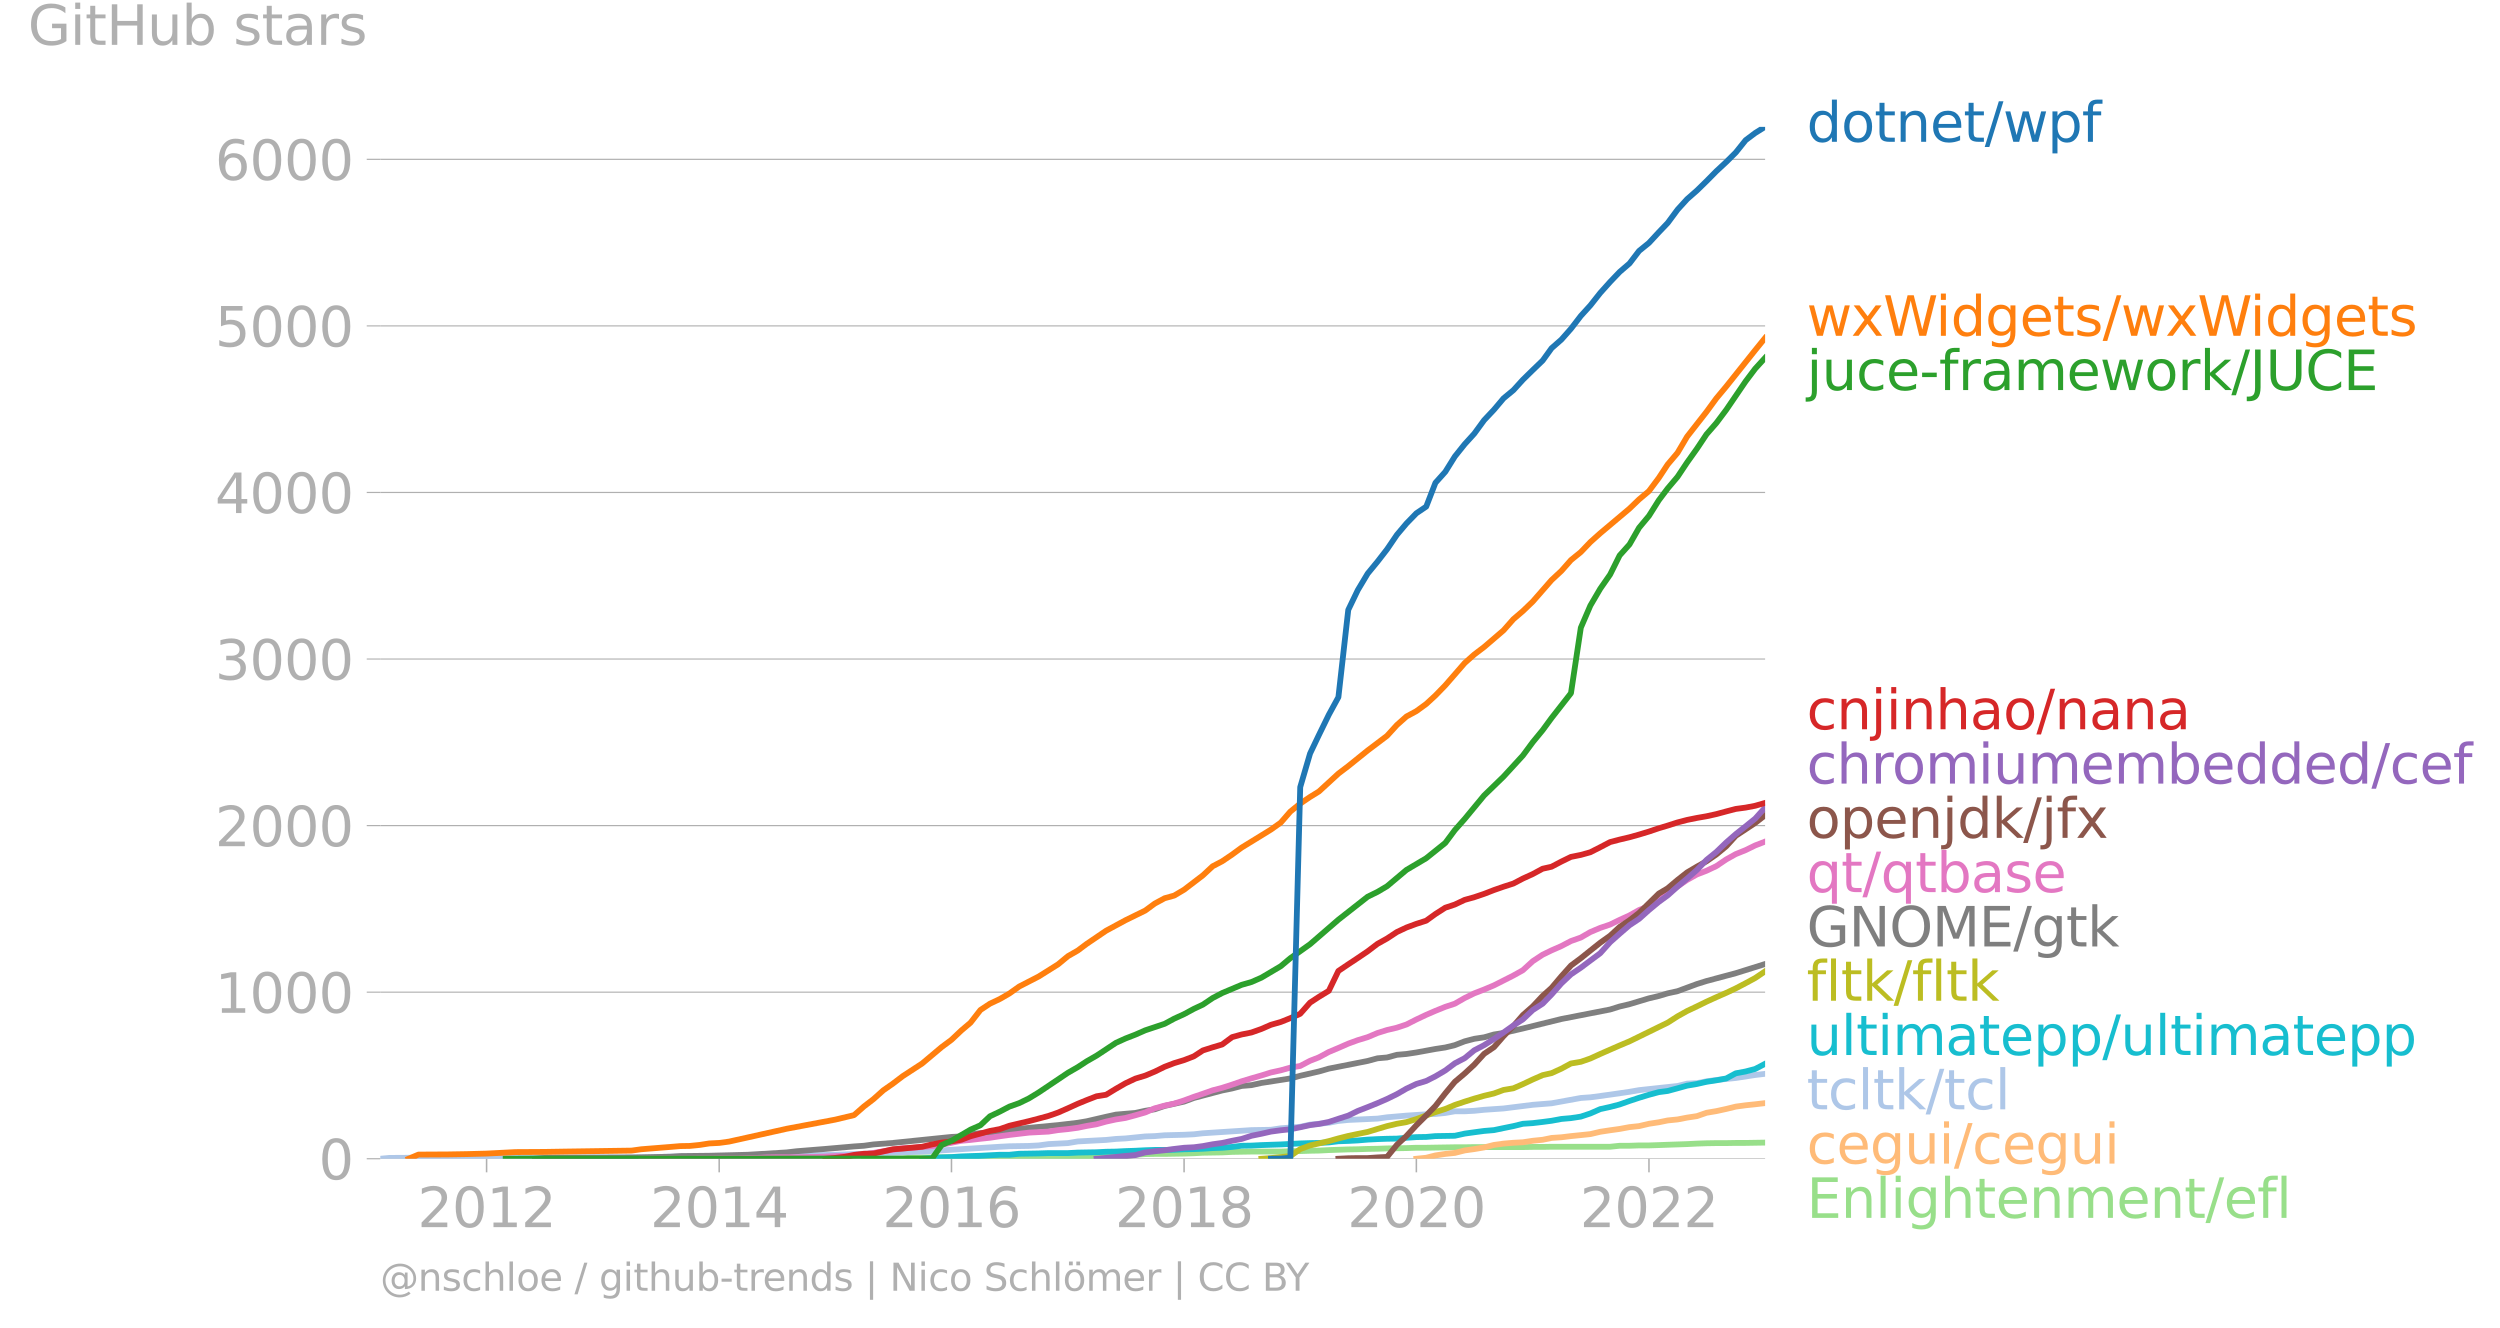 <svg xmlns="http://www.w3.org/2000/svg" xmlns:xlink="http://www.w3.org/1999/xlink" width="859.61" height="456.465" viewBox="0 0 644.707 342.349"><defs><style>*{stroke-linejoin:round;stroke-linecap:butt}</style></defs><g id="figure_1"><path id="patch_1" d="M0 342.349h644.707V0H0v342.349z" style="fill:none"/><g id="axes_1"><path id="patch_2" d="M98.073 298.821h357.12V32.71H98.073v266.112z" style="fill:none"/><g id="matplotlib.axis_1"><g id="xtick_1"><g id="line2d_1"><defs><path id="ma4593aaae8" d="M0 0v3.5" style="stroke:#b0b0b0;stroke-width:.4"/></defs><use xlink:href="#ma4593aaae8" x="125.481" y="298.821" style="fill:#b0b0b0;stroke:#b0b0b0;stroke-width:.4"/></g><g id="text_1" style="fill:#b0b0b0" transform="matrix(.14 0 0 -.14 107.666 316.46)"><defs><path id="DejaVuSans-32" d="M1228 531h2203V0H469v531q359 372 979 998 621 627 780 809 303 340 423 576 121 236 121 464 0 372-261 606-261 235-680 235-297 0-627-103-329-103-704-313v638q381 153 712 231 332 78 607 78 725 0 1156-363 431-362 431-968 0-288-108-546-107-257-392-607-78-91-497-524-418-433-1181-1211z" transform="scale(.016)"/><path id="DejaVuSans-30" d="M2034 4250q-487 0-733-480-245-479-245-1442 0-959 245-1439 246-480 733-480 491 0 736 480 246 480 246 1439 0 963-246 1442-245 480-736 480zm0 500q785 0 1199-621 414-620 414-1801 0-1178-414-1799Q2819-91 2034-91q-784 0-1198 620-414 621-414 1799 0 1181 414 1801 414 621 1198 621z" transform="scale(.016)"/><path id="DejaVuSans-31" d="M794 531h1031v3560L703 3866v575l1116 225h631V531h1031V0H794v531z" transform="scale(.016)"/></defs><use xlink:href="#DejaVuSans-32"/><use xlink:href="#DejaVuSans-30" x="63.623"/><use xlink:href="#DejaVuSans-31" x="127.246"/><use xlink:href="#DejaVuSans-32" x="190.869"/></g></g><g id="xtick_2"><use xlink:href="#ma4593aaae8" id="line2d_2" x="185.466" y="298.821" style="fill:#b0b0b0;stroke:#b0b0b0;stroke-width:.4"/><g id="text_2" style="fill:#b0b0b0" transform="matrix(.14 0 0 -.14 167.65 316.46)"><defs><path id="DejaVuSans-34" d="M2419 4116 825 1625h1594v2491zm-166 550h794V1625h666v-525h-666V0h-628v1100H313v609l1940 2957z" transform="scale(.016)"/></defs><use xlink:href="#DejaVuSans-32"/><use xlink:href="#DejaVuSans-30" x="63.623"/><use xlink:href="#DejaVuSans-31" x="127.246"/><use xlink:href="#DejaVuSans-34" x="190.869"/></g></g><g id="xtick_3"><use xlink:href="#ma4593aaae8" id="line2d_3" x="245.369" y="298.821" style="fill:#b0b0b0;stroke:#b0b0b0;stroke-width:.4"/><g id="text_3" style="fill:#b0b0b0" transform="matrix(.14 0 0 -.14 227.554 316.46)"><defs><path id="DejaVuSans-36" d="M2113 2584q-425 0-674-291-248-290-248-796 0-503 248-796 249-292 674-292t673 292q248 293 248 796 0 506-248 796-248 291-673 291zm1253 1979v-575q-238 112-480 171-242 60-480 60-625 0-955-422-329-422-376-1275 184 272 462 417 279 145 613 145 703 0 1111-427 408-426 408-1160 0-719-425-1154Q2819-91 2113-91q-810 0-1238 620-428 621-428 1799 0 1106 525 1764t1409 658q238 0 480-47t505-140z" transform="scale(.016)"/></defs><use xlink:href="#DejaVuSans-32"/><use xlink:href="#DejaVuSans-30" x="63.623"/><use xlink:href="#DejaVuSans-31" x="127.246"/><use xlink:href="#DejaVuSans-36" x="190.869"/></g></g><g id="xtick_4"><use xlink:href="#ma4593aaae8" id="line2d_4" x="305.354" y="298.821" style="fill:#b0b0b0;stroke:#b0b0b0;stroke-width:.4"/><g id="text_4" style="fill:#b0b0b0" transform="matrix(.14 0 0 -.14 287.539 316.46)"><defs><path id="DejaVuSans-38" d="M2034 2216q-450 0-708-241-257-241-257-662 0-422 257-663 258-241 708-241t709 242q260 243 260 662 0 421-258 662-257 241-711 241zm-631 268q-406 100-633 378-226 279-226 679 0 559 398 884 399 325 1092 325 697 0 1094-325t397-884q0-400-227-679-226-278-629-378 456-106 710-416 255-309 255-755 0-679-414-1042Q2806-91 2034-91q-771 0-1186 362-414 363-414 1042 0 446 256 755 257 310 713 416zm-231 997q0-362 226-565 227-203 636-203 407 0 636 203 230 203 230 565 0 363-230 566-229 203-636 203-409 0-636-203-226-203-226-566z" transform="scale(.016)"/></defs><use xlink:href="#DejaVuSans-32"/><use xlink:href="#DejaVuSans-30" x="63.623"/><use xlink:href="#DejaVuSans-31" x="127.246"/><use xlink:href="#DejaVuSans-38" x="190.869"/></g></g><g id="xtick_5"><use xlink:href="#ma4593aaae8" id="line2d_5" x="365.257" y="298.821" style="fill:#b0b0b0;stroke:#b0b0b0;stroke-width:.4"/><g id="text_5" style="fill:#b0b0b0" transform="matrix(.14 0 0 -.14 347.442 316.46)"><use xlink:href="#DejaVuSans-32"/><use xlink:href="#DejaVuSans-30" x="63.623"/><use xlink:href="#DejaVuSans-32" x="127.246"/><use xlink:href="#DejaVuSans-30" x="190.869"/></g></g><g id="xtick_6"><use xlink:href="#ma4593aaae8" id="line2d_6" x="425.242" y="298.821" style="fill:#b0b0b0;stroke:#b0b0b0;stroke-width:.4"/><g id="text_6" style="fill:#b0b0b0" transform="matrix(.14 0 0 -.14 407.427 316.46)"><use xlink:href="#DejaVuSans-32"/><use xlink:href="#DejaVuSans-30" x="63.623"/><use xlink:href="#DejaVuSans-32" x="127.246"/><use xlink:href="#DejaVuSans-32" x="190.869"/></g></g></g><g id="matplotlib.axis_2"><g id="ytick_1"><path id="line2d_7" d="M98.073 298.821h357.12" clip-path="url(#p2ff17a04ba)" style="fill:none;stroke:#b0b0b0;stroke-width:.3;stroke-linecap:square"/><g id="line2d_8"><defs><path id="ma8ed9ae27b" d="M0 0h-3.5" style="stroke:#b0b0b0;stroke-width:.3"/></defs><use xlink:href="#ma8ed9ae27b" x="98.073" y="298.821" style="fill:#b0b0b0;stroke:#b0b0b0;stroke-width:.3"/></g><use xlink:href="#DejaVuSans-30" id="text_7" style="fill:#b0b0b0" transform="matrix(.14 0 0 -.14 82.166 304.14)"/></g><g id="ytick_2"><path id="line2d_9" d="M98.073 255.866h357.12" clip-path="url(#p2ff17a04ba)" style="fill:none;stroke:#b0b0b0;stroke-width:.3;stroke-linecap:square"/><use xlink:href="#ma8ed9ae27b" id="line2d_10" x="98.073" y="255.866" style="fill:#b0b0b0;stroke:#b0b0b0;stroke-width:.3"/><g id="text_8" style="fill:#b0b0b0" transform="matrix(.14 0 0 -.14 55.443 261.184)"><use xlink:href="#DejaVuSans-31"/><use xlink:href="#DejaVuSans-30" x="63.623"/><use xlink:href="#DejaVuSans-30" x="127.246"/><use xlink:href="#DejaVuSans-30" x="190.869"/></g></g><g id="ytick_3"><path id="line2d_11" d="M98.073 212.91h357.12" clip-path="url(#p2ff17a04ba)" style="fill:none;stroke:#b0b0b0;stroke-width:.3;stroke-linecap:square"/><use xlink:href="#ma8ed9ae27b" id="line2d_12" x="98.073" y="212.91" style="fill:#b0b0b0;stroke:#b0b0b0;stroke-width:.3"/><g id="text_9" style="fill:#b0b0b0" transform="matrix(.14 0 0 -.14 55.443 218.229)"><use xlink:href="#DejaVuSans-32"/><use xlink:href="#DejaVuSans-30" x="63.623"/><use xlink:href="#DejaVuSans-30" x="127.246"/><use xlink:href="#DejaVuSans-30" x="190.869"/></g></g><g id="ytick_4"><path id="line2d_13" d="M98.073 169.954h357.12" clip-path="url(#p2ff17a04ba)" style="fill:none;stroke:#b0b0b0;stroke-width:.3;stroke-linecap:square"/><use xlink:href="#ma8ed9ae27b" id="line2d_14" x="98.073" y="169.954" style="fill:#b0b0b0;stroke:#b0b0b0;stroke-width:.3"/><g id="text_10" style="fill:#b0b0b0" transform="matrix(.14 0 0 -.14 55.443 175.273)"><defs><path id="DejaVuSans-33" d="M2597 2516q453-97 707-404 255-306 255-756 0-690-475-1069Q2609-91 1734-91q-293 0-604 58T488 141v609q262-153 574-231 313-78 654-78 593 0 904 234t311 681q0 413-289 645-289 233-804 233h-544v519h569q465 0 712 186t247 536q0 359-255 551-254 193-729 193-260 0-557-57-297-56-653-174v562q360 100 674 150t592 50q719 0 1137-327 419-326 419-882 0-388-222-655t-631-370z" transform="scale(.016)"/></defs><use xlink:href="#DejaVuSans-33"/><use xlink:href="#DejaVuSans-30" x="63.623"/><use xlink:href="#DejaVuSans-30" x="127.246"/><use xlink:href="#DejaVuSans-30" x="190.869"/></g></g><g id="ytick_5"><path id="line2d_15" d="M98.073 126.998h357.12" clip-path="url(#p2ff17a04ba)" style="fill:none;stroke:#b0b0b0;stroke-width:.3;stroke-linecap:square"/><use xlink:href="#ma8ed9ae27b" id="line2d_16" x="98.073" y="126.998" style="fill:#b0b0b0;stroke:#b0b0b0;stroke-width:.3"/><g id="text_11" style="fill:#b0b0b0" transform="matrix(.14 0 0 -.14 55.443 132.317)"><use xlink:href="#DejaVuSans-34"/><use xlink:href="#DejaVuSans-30" x="63.623"/><use xlink:href="#DejaVuSans-30" x="127.246"/><use xlink:href="#DejaVuSans-30" x="190.869"/></g></g><g id="ytick_6"><path id="line2d_17" d="M98.073 84.042h357.12" clip-path="url(#p2ff17a04ba)" style="fill:none;stroke:#b0b0b0;stroke-width:.3;stroke-linecap:square"/><use xlink:href="#ma8ed9ae27b" id="line2d_18" x="98.073" y="84.042" style="fill:#b0b0b0;stroke:#b0b0b0;stroke-width:.3"/><g id="text_12" style="fill:#b0b0b0" transform="matrix(.14 0 0 -.14 55.443 89.36)"><defs><path id="DejaVuSans-35" d="M691 4666h2478v-532H1269V2991q137 47 274 70 138 23 276 23 781 0 1237-428 457-428 457-1159 0-753-469-1171Q2575-91 1722-91q-294 0-599 50Q819 9 494 109v635q281-153 581-228t634-75q541 0 856 284 316 284 316 772 0 487-316 771-315 285-856 285-253 0-505-56-251-56-513-175v2344z" transform="scale(.016)"/></defs><use xlink:href="#DejaVuSans-35"/><use xlink:href="#DejaVuSans-30" x="63.623"/><use xlink:href="#DejaVuSans-30" x="127.246"/><use xlink:href="#DejaVuSans-30" x="190.869"/></g></g><g id="ytick_7"><path id="line2d_19" d="M98.073 41.086h357.12" clip-path="url(#p2ff17a04ba)" style="fill:none;stroke:#b0b0b0;stroke-width:.3;stroke-linecap:square"/><use xlink:href="#ma8ed9ae27b" id="line2d_20" x="98.073" y="41.086" style="fill:#b0b0b0;stroke:#b0b0b0;stroke-width:.3"/><g id="text_13" style="fill:#b0b0b0" transform="matrix(.14 0 0 -.14 55.443 46.405)"><use xlink:href="#DejaVuSans-36"/><use xlink:href="#DejaVuSans-30" x="63.623"/><use xlink:href="#DejaVuSans-30" x="127.246"/><use xlink:href="#DejaVuSans-30" x="190.869"/></g></g><g id="text_14" style="fill:#b0b0b0" transform="matrix(.14 0 0 -.14 7.2 11.563)"><defs><path id="DejaVuSans-47" d="M3809 666v1253H2778v519h1656V434q-365-259-806-392-440-133-940-133-1094 0-1712 639-617 640-617 1780 0 1144 617 1783 618 639 1712 639 456 0 867-113 411-112 758-331v-672q-350 297-744 447t-828 150q-857 0-1287-478-429-478-429-1425 0-944 429-1422 430-478 1287-478 334 0 596 58 263 58 472 180z" transform="scale(.016)"/><path id="DejaVuSans-69" d="M603 3500h575V0H603v3500zm0 1363h575v-729H603v729z" transform="scale(.016)"/><path id="DejaVuSans-74" d="M1172 4494v-994h1184v-447H1172V1153q0-428 117-550t477-122h590V0h-590q-666 0-919 248-253 249-253 905v1900H172v447h422v994h578z" transform="scale(.016)"/><path id="DejaVuSans-48" d="M628 4666h631V2753h2294v1913h631V0h-631v2222H1259V0H628v4666z" transform="scale(.016)"/><path id="DejaVuSans-75" d="M544 1381v2119h575V1403q0-497 193-746 194-248 582-248 465 0 735 297 271 297 271 810v1984h575V0h-575v538q-209-319-486-474-276-155-642-155-603 0-916 375-312 375-312 1097zm1447 2203z" transform="scale(.016)"/><path id="DejaVuSans-62" d="M3116 1747q0 634-261 995t-717 361q-457 0-718-361t-261-995q0-634 261-995t718-361q456 0 717 361t261 995zM1159 2969q182 312 458 463 277 152 661 152 638 0 1036-506 399-506 399-1331T3314 415Q2916-91 2278-91q-384 0-661 152-276 152-458 464V0H581v4863h578V2969z" transform="scale(.016)"/><path id="DejaVuSans-73" d="M2834 3397v-544q-243 125-506 187-262 63-544 63-428 0-642-131t-214-394q0-200 153-314t616-217l197-44q612-131 870-370t258-667q0-488-386-773Q2250-91 1575-91q-281 0-586 55T347 128v594q319-166 628-249 309-82 613-82 406 0 624 139 219 139 219 392 0 234-158 359-157 125-692 241l-200 47q-534 112-772 345-237 233-237 639 0 494 350 762 350 269 994 269 318 0 599-47 282-46 519-140z" transform="scale(.016)"/><path id="DejaVuSans-61" d="M2194 1759q-697 0-966-159t-269-544q0-306 202-486 202-179 548-179 479 0 768 339t289 901v128h-572zm1147 238V0h-575v531q-197-318-491-470T1556-91q-537 0-855 302-317 302-317 808 0 590 395 890 396 300 1180 300h807v57q0 397-261 614t-733 217q-300 0-585-72-284-72-546-216v532q315 122 612 182 297 61 578 61 760 0 1135-394 375-393 375-1193z" transform="scale(.016)"/><path id="DejaVuSans-72" d="M2631 2963q-97 56-211 82-114 27-251 27-488 0-749-317t-261-911V0H581v3500h578v-544q182 319 472 473 291 155 707 155 59 0 131-8 72-7 159-23l3-590z" transform="scale(.016)"/></defs><use xlink:href="#DejaVuSans-47"/><use xlink:href="#DejaVuSans-69" x="77.49"/><use xlink:href="#DejaVuSans-74" x="105.273"/><use xlink:href="#DejaVuSans-48" x="144.482"/><use xlink:href="#DejaVuSans-75" x="219.678"/><use xlink:href="#DejaVuSans-62" x="283.057"/><use xlink:href="#DejaVuSans-20" x="346.533"/><use xlink:href="#DejaVuSans-73" x="378.32"/><use xlink:href="#DejaVuSans-74" x="430.42"/><use xlink:href="#DejaVuSans-61" x="469.629"/><use xlink:href="#DejaVuSans-72" x="530.908"/><use xlink:href="#DejaVuSans-73" x="572.021"/></g></g><path id="line2d_21" d="m222.803 298.821 2.461-.085H232.814l2.544-.258h5.005l2.462-.043h7.468l2.543-.043H262.847l2.544-.043h2.462l2.544-.086 2.461-.043h7.386l2.544-.043h2.461l2.544-.043h2.462l2.544-.343 2.544-.172 2.461-.043h2.544l2.462-.043 2.544-.043 2.544-.086 2.297-.129 2.544-.043 2.462-.043 2.544-.129 2.461-.043 2.544-.043H330.3l2.461-.086 2.544-.042 2.544-.086 2.298-.043 2.543-.13 2.462-.085 2.544-.086 2.462-.043 2.544-.086 2.543-.043 2.462-.086 2.544-.043 2.462-.043 2.544-.086h2.543l2.38-.043 2.544-.043 2.462-.042h2.544l2.461-.043H392.746l2.544-.043h2.544l2.298-.043H415.23l2.462-.258h2.544l2.462-.086h2.544l2.543-.086 2.298-.086 2.544-.086 2.462-.086 2.544-.129 2.461-.085 2.544-.043h2.544l2.462-.043h2.544l2.461-.043 2.544-.043" clip-path="url(#p2ff17a04ba)" style="fill:none;stroke:#98df8a;stroke-width:1.5;stroke-linecap:square"/><path id="line2d_22" d="m365.257 298.821 2.543-.257 2.38-.602 2.544-.386 2.462-.258 2.544-.644 2.461-.344 2.544-.43 2.544-.644 2.462-.344 2.544-.214 2.461-.13 2.544-.386 2.544-.257 2.298-.473 2.543-.172 2.462-.3 2.544-.258 2.462-.258 2.544-.601 2.543-.387 2.462-.344 2.544-.472 2.462-.258 2.544-.601 2.543-.387 2.298-.472 2.544-.258 2.462-.473 2.544-.386 2.461-.86 2.544-.429 2.544-.558 2.462-.602 2.544-.343 2.461-.258 2.544-.3" clip-path="url(#p2ff17a04ba)" style="fill:none;stroke:#ffbb78;stroke-width:1.5;stroke-linecap:square"/><path id="line2d_23" d="m98.073 298.821 2.298-.214 12.555-.086 7.55-.043 47.43-.043 5.005-.172 15.099-.172 17.396-.086 10.011-.214 4.842-.172 17.56-.645 20.023-1.245 2.461-.13 5.088-.085 2.462-.129 2.544-.344 5.005-.257 2.544-.43 4.842-.258 2.461-.129 2.544-.257 2.462-.13 5.088-.515 2.461-.086 2.544-.214 5.006-.13 2.544-.128 2.297-.258 12.555-.816 5.006-.086 2.544-.386 5.005-.387 2.544-.558 4.841-.473 2.462-.473 2.544-.257 7.55-.344 2.461-.344 5.006-.43 5.087-.343 2.38-.086 2.544-.257 2.462-.43h2.544l2.461-.129 2.544-.258 5.006-.343 7.55-.945 4.84-.387 7.55-1.374 2.462-.172 5.087-.688 5.006-.73 2.462-.43 9.929-1.073 2.462-.602 2.544-.129 2.461-.472 2.544-.344 5.006-.515 5.005-.773 2.544-.301h0" clip-path="url(#p2ff17a04ba)" style="fill:none;stroke:#aec7e8;stroke-width:1.5;stroke-linecap:square"/><g id="text_15" style="fill:#1f77b4" transform="matrix(.14 0 0 -.14 465.907 36.573)"><defs><path id="DejaVuSans-64" d="M2906 2969v1894h575V0h-575v525q-181-312-458-464-276-152-664-152-634 0-1033 506-398 507-398 1332t398 1331q399 506 1033 506 388 0 664-152 277-151 458-463zM947 1747q0-634 261-995t717-361q456 0 718 361 263 361 263 995t-263 995q-262 361-718 361t-717-361q-261-361-261-995z" transform="scale(.016)"/><path id="DejaVuSans-6f" d="M1959 3097q-462 0-731-361t-269-989q0-628 267-989 268-361 733-361 460 0 728 362 269 363 269 988 0 622-269 986-268 364-728 364zm0 487q750 0 1178-488 429-487 429-1349 0-859-429-1349Q2709-91 1959-91q-753 0-1180 489-426 490-426 1349 0 862 426 1349 427 488 1180 488z" transform="scale(.016)"/><path id="DejaVuSans-6e" d="M3513 2113V0h-575v2094q0 497-194 743-194 247-581 247-466 0-735-297-269-296-269-809V0H581v3500h578v-544q207 316 486 472 280 156 646 156 603 0 912-373 310-373 310-1098z" transform="scale(.016)"/><path id="DejaVuSans-65" d="M3597 1894v-281H953q38-594 358-905t892-311q331 0 642 81t618 244V178Q3153 47 2828-22t-659-69q-838 0-1327 487-489 488-489 1320 0 859 464 1363 464 505 1252 505 706 0 1117-455 411-454 411-1235zm-575 169q-6 471-264 752-258 282-683 282-481 0-770-272t-333-766l2050 4z" transform="scale(.016)"/><path id="DejaVuSans-2f" d="M1625 4666h531L531-594H0l1625 5260z" transform="scale(.016)"/><path id="DejaVuSans-77" d="M269 3500h575l719-2731 715 2731h678l719-2731 716 2731h575L4050 0h-678l-753 2869L1863 0h-679L269 3500z" transform="scale(.016)"/><path id="DejaVuSans-70" d="M1159 525v-1856H581v4831h578v-531q182 312 458 463 277 152 661 152 638 0 1036-506 399-506 399-1331T3314 415Q2916-91 2278-91q-384 0-661 152-276 152-458 464zm1957 1222q0 634-261 995t-717 361q-457 0-718-361t-261-995q0-634 261-995t718-361q456 0 717 361t261 995z" transform="scale(.016)"/><path id="DejaVuSans-66" d="M2375 4863v-479h-550q-309 0-430-125-120-125-120-450v-309h947v-447h-947V0H697v3053H147v447h550v244q0 584 272 851 272 268 862 268h544z" transform="scale(.016)"/></defs><use xlink:href="#DejaVuSans-64"/><use xlink:href="#DejaVuSans-6f" x="63.477"/><use xlink:href="#DejaVuSans-74" x="124.658"/><use xlink:href="#DejaVuSans-6e" x="163.867"/><use xlink:href="#DejaVuSans-65" x="227.246"/><use xlink:href="#DejaVuSans-74" x="288.77"/><use xlink:href="#DejaVuSans-2f" x="327.979"/><use xlink:href="#DejaVuSans-77" x="361.67"/><use xlink:href="#DejaVuSans-70" x="443.457"/><use xlink:href="#DejaVuSans-66" x="506.934"/></g><g id="text_16" style="fill:#ff7f0e" transform="matrix(.14 0 0 -.14 465.907 86.597)"><defs><path id="DejaVuSans-78" d="M3513 3500 2247 1797 3578 0h-678L1881 1375 863 0H184l1360 1831L300 3500h678l928-1247 928 1247h679z" transform="scale(.016)"/><path id="DejaVuSans-57" d="M213 4666h637l981-3944 978 3944h710l981-3944 978 3944h641L4947 0h-794l-984 4050L2175 0h-794L213 4666z" transform="scale(.016)"/><path id="DejaVuSans-67" d="M2906 1791q0 625-258 968-257 344-723 344-462 0-720-344-258-343-258-968 0-622 258-966t720-344q466 0 723 344 258 344 258 966zm575-1357q0-893-397-1329-396-436-1215-436-303 0-572 45t-522 139v559q253-137 500-202 247-66 503-66 566 0 847 295t281 892v285q-178-310-456-463T1784 0Q1141 0 747 490 353 981 353 1791q0 812 394 1302 394 491 1037 491 388 0 666-153t456-462v531h575V434z" transform="scale(.016)"/></defs><use xlink:href="#DejaVuSans-77"/><use xlink:href="#DejaVuSans-78" x="81.787"/><use xlink:href="#DejaVuSans-57" x="140.967"/><use xlink:href="#DejaVuSans-69" x="237.594"/><use xlink:href="#DejaVuSans-64" x="265.377"/><use xlink:href="#DejaVuSans-67" x="328.854"/><use xlink:href="#DejaVuSans-65" x="392.33"/><use xlink:href="#DejaVuSans-74" x="453.854"/><use xlink:href="#DejaVuSans-73" x="493.063"/><use xlink:href="#DejaVuSans-2f" x="545.162"/><use xlink:href="#DejaVuSans-77" x="578.854"/><use xlink:href="#DejaVuSans-78" x="660.641"/><use xlink:href="#DejaVuSans-57" x="719.82"/><use xlink:href="#DejaVuSans-69" x="816.447"/><use xlink:href="#DejaVuSans-64" x="844.23"/><use xlink:href="#DejaVuSans-67" x="907.707"/><use xlink:href="#DejaVuSans-65" x="971.184"/><use xlink:href="#DejaVuSans-74" x="1032.707"/><use xlink:href="#DejaVuSans-73" x="1071.916"/></g><g id="text_17" style="fill:#2ca02c" transform="matrix(.14 0 0 -.14 465.907 100.597)"><defs><path id="DejaVuSans-6a" d="M603 3500h575V-63q0-668-255-968-254-300-820-300h-219v487H38q328 0 446 152Q603-541 603-63v3563zm0 1363h575v-729H603v729z" transform="scale(.016)"/><path id="DejaVuSans-63" d="M3122 3366v-538q-244 135-489 202t-495 67q-560 0-870-355-309-354-309-995t309-996q310-354 870-354 250 0 495 67t489 202V134Q2881 22 2623-34q-257-57-548-57-791 0-1257 497-465 497-465 1341 0 856 470 1346 471 491 1290 491 265 0 518-55 253-54 491-163z" transform="scale(.016)"/><path id="DejaVuSans-2d" d="M313 2009h1684v-512H313v512z" transform="scale(.016)"/><path id="DejaVuSans-6d" d="M3328 2828q216 388 516 572t706 184q547 0 844-383 297-382 297-1088V0h-578v2094q0 503-179 746-178 244-543 244-447 0-707-297-259-296-259-809V0h-578v2094q0 506-178 748t-550 242q-441 0-701-298-259-298-259-808V0H581v3500h578v-544q197 322 472 475t653 153q382 0 649-194 267-193 395-562z" transform="scale(.016)"/><path id="DejaVuSans-6b" d="M581 4863h578V1991l1716 1509h734L1753 1863 3688 0h-750L1159 1709V0H581v4863z" transform="scale(.016)"/><path id="DejaVuSans-4a" d="M628 4666h631V325q0-844-320-1225T-91-1281h-240v531h197q418 0 590 235 172 234 172 840v4341z" transform="scale(.016)"/><path id="DejaVuSans-55" d="M556 4666h635V1831q0-750 271-1080 272-329 882-329 606 0 878 329 272 330 272 1080v2835h634V1753q0-912-452-1378Q3225-91 2344-91q-885 0-1337 466-451 466-451 1378v2913z" transform="scale(.016)"/><path id="DejaVuSans-43" d="M4122 4306v-665q-319 297-680 443-361 147-767 147-800 0-1225-489t-425-1414q0-922 425-1411t1225-489q406 0 767 147t680 444V359q-331-225-702-338-370-112-782-112-1060 0-1670 648-609 649-609 1771 0 1125 609 1773 610 649 1670 649 418 0 788-111 371-111 696-333z" transform="scale(.016)"/><path id="DejaVuSans-45" d="M628 4666h2950v-532H1259V2753h2222v-531H1259V531h2375V0H628v4666z" transform="scale(.016)"/></defs><use xlink:href="#DejaVuSans-6a"/><use xlink:href="#DejaVuSans-75" x="27.783"/><use xlink:href="#DejaVuSans-63" x="91.162"/><use xlink:href="#DejaVuSans-65" x="146.143"/><use xlink:href="#DejaVuSans-2d" x="207.666"/><use xlink:href="#DejaVuSans-66" x="243.75"/><use xlink:href="#DejaVuSans-72" x="278.955"/><use xlink:href="#DejaVuSans-61" x="320.068"/><use xlink:href="#DejaVuSans-6d" x="381.348"/><use xlink:href="#DejaVuSans-65" x="478.76"/><use xlink:href="#DejaVuSans-77" x="540.283"/><use xlink:href="#DejaVuSans-6f" x="622.07"/><use xlink:href="#DejaVuSans-72" x="683.252"/><use xlink:href="#DejaVuSans-6b" x="724.365"/><use xlink:href="#DejaVuSans-2f" x="782.275"/><use xlink:href="#DejaVuSans-4a" x="815.967"/><use xlink:href="#DejaVuSans-55" x="845.459"/><use xlink:href="#DejaVuSans-43" x="918.652"/><use xlink:href="#DejaVuSans-45" x="988.477"/></g><g id="text_18" style="fill:#d62728" transform="matrix(.14 0 0 -.14 465.907 188.073)"><defs><path id="DejaVuSans-68" d="M3513 2113V0h-575v2094q0 497-194 743-194 247-581 247-466 0-735-297-269-296-269-809V0H581v4863h578V2956q207 316 486 472 280 156 646 156 603 0 912-373 310-373 310-1098z" transform="scale(.016)"/></defs><use xlink:href="#DejaVuSans-63"/><use xlink:href="#DejaVuSans-6e" x="54.98"/><use xlink:href="#DejaVuSans-6a" x="118.359"/><use xlink:href="#DejaVuSans-69" x="146.143"/><use xlink:href="#DejaVuSans-6e" x="173.926"/><use xlink:href="#DejaVuSans-68" x="237.305"/><use xlink:href="#DejaVuSans-61" x="300.684"/><use xlink:href="#DejaVuSans-6f" x="361.963"/><use xlink:href="#DejaVuSans-2f" x="423.145"/><use xlink:href="#DejaVuSans-6e" x="456.836"/><use xlink:href="#DejaVuSans-61" x="520.215"/><use xlink:href="#DejaVuSans-6e" x="581.494"/><use xlink:href="#DejaVuSans-61" x="644.873"/></g><g id="text_19" style="fill:#9467bd" transform="matrix(.14 0 0 -.14 465.907 202.073)"><use xlink:href="#DejaVuSans-63"/><use xlink:href="#DejaVuSans-68" x="54.98"/><use xlink:href="#DejaVuSans-72" x="118.359"/><use xlink:href="#DejaVuSans-6f" x="157.223"/><use xlink:href="#DejaVuSans-6d" x="218.404"/><use xlink:href="#DejaVuSans-69" x="315.816"/><use xlink:href="#DejaVuSans-75" x="343.6"/><use xlink:href="#DejaVuSans-6d" x="406.979"/><use xlink:href="#DejaVuSans-65" x="504.391"/><use xlink:href="#DejaVuSans-6d" x="565.914"/><use xlink:href="#DejaVuSans-62" x="663.326"/><use xlink:href="#DejaVuSans-65" x="726.803"/><use xlink:href="#DejaVuSans-64" x="788.326"/><use xlink:href="#DejaVuSans-64" x="851.803"/><use xlink:href="#DejaVuSans-65" x="915.279"/><use xlink:href="#DejaVuSans-64" x="976.803"/><use xlink:href="#DejaVuSans-2f" x="1040.279"/><use xlink:href="#DejaVuSans-63" x="1073.971"/><use xlink:href="#DejaVuSans-65" x="1128.951"/><use xlink:href="#DejaVuSans-66" x="1190.475"/></g><g id="text_20" style="fill:#8c564b" transform="matrix(.14 0 0 -.14 465.907 216.073)"><use xlink:href="#DejaVuSans-6f"/><use xlink:href="#DejaVuSans-70" x="61.182"/><use xlink:href="#DejaVuSans-65" x="124.658"/><use xlink:href="#DejaVuSans-6e" x="186.182"/><use xlink:href="#DejaVuSans-6a" x="249.561"/><use xlink:href="#DejaVuSans-64" x="277.344"/><use xlink:href="#DejaVuSans-6b" x="340.82"/><use xlink:href="#DejaVuSans-2f" x="398.73"/><use xlink:href="#DejaVuSans-6a" x="432.422"/><use xlink:href="#DejaVuSans-66" x="460.205"/><use xlink:href="#DejaVuSans-78" x="495.41"/></g><g id="text_21" style="fill:#e377c2" transform="matrix(.14 0 0 -.14 465.907 230.073)"><defs><path id="DejaVuSans-71" d="M947 1747q0-634 261-995t717-361q456 0 718 361 263 361 263 995t-263 995q-262 361-718 361t-717-361q-261-361-261-995zM2906 525q-181-312-458-464-276-152-664-152-634 0-1033 506-398 507-398 1332t398 1331q399 506 1033 506 388 0 664-152 277-151 458-463v531h575v-4831h-575V525z" transform="scale(.016)"/></defs><use xlink:href="#DejaVuSans-71"/><use xlink:href="#DejaVuSans-74" x="63.477"/><use xlink:href="#DejaVuSans-2f" x="102.686"/><use xlink:href="#DejaVuSans-71" x="136.377"/><use xlink:href="#DejaVuSans-74" x="199.854"/><use xlink:href="#DejaVuSans-62" x="239.063"/><use xlink:href="#DejaVuSans-61" x="302.539"/><use xlink:href="#DejaVuSans-73" x="363.818"/><use xlink:href="#DejaVuSans-65" x="415.918"/></g><g id="text_22" style="fill:#7f7f7f" transform="matrix(.14 0 0 -.14 465.907 244.073)"><defs><path id="DejaVuSans-4e" d="M628 4666h850L3547 763v3903h612V0h-850L1241 3903V0H628v4666z" transform="scale(.016)"/><path id="DejaVuSans-4f" d="M2522 4238q-688 0-1093-513-404-512-404-1397 0-881 404-1394 405-512 1093-512 687 0 1089 512 402 513 402 1394 0 885-402 1397-402 513-1089 513zm0 512q981 0 1568-658 588-658 588-1764 0-1103-588-1761Q3503-91 2522-91q-984 0-1574 656-589 657-589 1763t589 1764q590 658 1574 658z" transform="scale(.016)"/><path id="DejaVuSans-4d" d="M628 4666h941l1190-3175 1197 3175h941V0h-616v4097L3078 897h-634L1241 4097V0H628v4666z" transform="scale(.016)"/></defs><use xlink:href="#DejaVuSans-47"/><use xlink:href="#DejaVuSans-4e" x="77.49"/><use xlink:href="#DejaVuSans-4f" x="152.295"/><use xlink:href="#DejaVuSans-4d" x="231.006"/><use xlink:href="#DejaVuSans-45" x="317.285"/><use xlink:href="#DejaVuSans-2f" x="380.469"/><use xlink:href="#DejaVuSans-67" x="414.16"/><use xlink:href="#DejaVuSans-74" x="477.637"/><use xlink:href="#DejaVuSans-6b" x="516.846"/></g><g id="text_23" style="fill:#bcbd22" transform="matrix(.14 0 0 -.14 465.907 258.073)"><defs><path id="DejaVuSans-6c" d="M603 4863h575V0H603v4863z" transform="scale(.016)"/></defs><use xlink:href="#DejaVuSans-66"/><use xlink:href="#DejaVuSans-6c" x="35.205"/><use xlink:href="#DejaVuSans-74" x="62.988"/><use xlink:href="#DejaVuSans-6b" x="102.197"/><use xlink:href="#DejaVuSans-2f" x="160.107"/><use xlink:href="#DejaVuSans-66" x="193.799"/><use xlink:href="#DejaVuSans-6c" x="229.004"/><use xlink:href="#DejaVuSans-74" x="256.787"/><use xlink:href="#DejaVuSans-6b" x="295.996"/></g><g id="text_24" style="fill:#17becf" transform="matrix(.14 0 0 -.14 465.907 272.073)"><use xlink:href="#DejaVuSans-75"/><use xlink:href="#DejaVuSans-6c" x="63.379"/><use xlink:href="#DejaVuSans-74" x="91.162"/><use xlink:href="#DejaVuSans-69" x="130.371"/><use xlink:href="#DejaVuSans-6d" x="158.154"/><use xlink:href="#DejaVuSans-61" x="255.566"/><use xlink:href="#DejaVuSans-74" x="316.846"/><use xlink:href="#DejaVuSans-65" x="356.055"/><use xlink:href="#DejaVuSans-70" x="417.578"/><use xlink:href="#DejaVuSans-70" x="481.055"/><use xlink:href="#DejaVuSans-2f" x="544.531"/><use xlink:href="#DejaVuSans-75" x="578.223"/><use xlink:href="#DejaVuSans-6c" x="641.602"/><use xlink:href="#DejaVuSans-74" x="669.385"/><use xlink:href="#DejaVuSans-69" x="708.594"/><use xlink:href="#DejaVuSans-6d" x="736.377"/><use xlink:href="#DejaVuSans-61" x="833.789"/><use xlink:href="#DejaVuSans-74" x="895.068"/><use xlink:href="#DejaVuSans-65" x="934.277"/><use xlink:href="#DejaVuSans-70" x="995.801"/><use xlink:href="#DejaVuSans-70" x="1059.277"/></g><g id="text_25" style="fill:#aec7e8" transform="matrix(.14 0 0 -.14 465.907 286.073)"><use xlink:href="#DejaVuSans-74"/><use xlink:href="#DejaVuSans-63" x="39.209"/><use xlink:href="#DejaVuSans-6c" x="94.189"/><use xlink:href="#DejaVuSans-74" x="121.973"/><use xlink:href="#DejaVuSans-6b" x="161.182"/><use xlink:href="#DejaVuSans-2f" x="219.092"/><use xlink:href="#DejaVuSans-74" x="252.783"/><use xlink:href="#DejaVuSans-63" x="291.992"/><use xlink:href="#DejaVuSans-6c" x="346.973"/></g><g id="text_26" style="fill:#ffbb78" transform="matrix(.14 0 0 -.14 465.907 300.073)"><use xlink:href="#DejaVuSans-63"/><use xlink:href="#DejaVuSans-65" x="54.98"/><use xlink:href="#DejaVuSans-67" x="116.504"/><use xlink:href="#DejaVuSans-75" x="179.98"/><use xlink:href="#DejaVuSans-69" x="243.359"/><use xlink:href="#DejaVuSans-2f" x="271.143"/><use xlink:href="#DejaVuSans-63" x="304.834"/><use xlink:href="#DejaVuSans-65" x="359.814"/><use xlink:href="#DejaVuSans-67" x="421.338"/><use xlink:href="#DejaVuSans-75" x="484.814"/><use xlink:href="#DejaVuSans-69" x="548.193"/></g><g id="text_27" style="fill:#98df8a" transform="matrix(.14 0 0 -.14 465.907 314.073)"><use xlink:href="#DejaVuSans-45"/><use xlink:href="#DejaVuSans-6e" x="63.184"/><use xlink:href="#DejaVuSans-6c" x="126.563"/><use xlink:href="#DejaVuSans-69" x="154.346"/><use xlink:href="#DejaVuSans-67" x="182.129"/><use xlink:href="#DejaVuSans-68" x="245.605"/><use xlink:href="#DejaVuSans-74" x="308.984"/><use xlink:href="#DejaVuSans-65" x="348.193"/><use xlink:href="#DejaVuSans-6e" x="409.717"/><use xlink:href="#DejaVuSans-6d" x="473.096"/><use xlink:href="#DejaVuSans-65" x="570.508"/><use xlink:href="#DejaVuSans-6e" x="632.031"/><use xlink:href="#DejaVuSans-74" x="695.41"/><use xlink:href="#DejaVuSans-2f" x="734.619"/><use xlink:href="#DejaVuSans-65" x="768.311"/><use xlink:href="#DejaVuSans-66" x="829.834"/><use xlink:href="#DejaVuSans-6c" x="865.039"/></g><g id="text_28" style="fill:#b0b0b0" transform="matrix(.097 0 0 -.097 98.073 332.858)"><defs><path id="DejaVuSans-40" d="M2381 1678q0-447 222-702 222-254 610-254 384 0 604 256 221 256 221 700 0 438-225 695-225 258-607 258-378 0-602-256-223-256-223-697zm1703-934q-187-241-429-355t-564-114q-538 0-874 389t-336 1014q0 625 337 1015 338 391 873 391 322 0 565-117 244-117 428-354v409h447V722q457 69 714 417 258 349 258 902 0 334-99 628-98 294-298 544-325 409-792 626t-1017 217q-384 0-738-102-353-101-653-301-490-319-767-836-276-517-276-1120 0-497 179-932 180-434 521-765 328-325 759-495 431-171 922-171 403 0 792 136t714 389l281-347q-390-303-851-464t-936-161q-578 0-1091 205-512 205-912 595Q841 78 631 592q-209 514-209 1105 0 569 212 1084 213 516 607 907 403 396 931 607t1119 211q662 0 1229-272 568-271 952-771 234-307 357-666 124-359 124-744 0-822-497-1297T4084 263v481z" transform="scale(.016)"/><path id="DejaVuSans-7c" d="M1344 4891v-6400H813v6400h531z" transform="scale(.016)"/><path id="DejaVuSans-53" d="M3425 4513v-616q-359 172-678 256-319 85-616 85-515 0-795-200t-280-569q0-310 186-468 186-157 705-254l381-78q706-135 1042-474t336-907q0-679-455-1029Q2797-91 1919-91q-331 0-705 75-373 75-773 222v650q384-215 753-325 369-109 725-109 540 0 834 212 294 213 294 607 0 343-211 537t-692 291l-385 75q-706 140-1022 440-315 300-315 835 0 619 436 975t1201 356q329 0 669-60 341-59 697-177z" transform="scale(.016)"/><path id="DejaVuSans-f6" d="M1959 3097q-462 0-731-361t-269-989q0-628 267-989 268-361 733-361 460 0 728 362 269 363 269 988 0 622-269 986-268 364-728 364zm0 487q750 0 1178-488 429-487 429-1349 0-859-429-1349Q2709-91 1959-91q-753 0-1180 489-426 490-426 1349 0 862 426 1349 427 488 1180 488zm295 1266h634v-631h-634v631zm-1222 0h634v-631h-634v631z" transform="scale(.016)"/><path id="DejaVuSans-42" d="M1259 2228V519h1013q509 0 754 211 246 211 246 645 0 438-246 645-245 208-754 208H1259zm0 1919V2741h935q462 0 688 173 227 174 227 530 0 353-227 528-226 175-688 175h-935zm-631 519h1613q722 0 1112-300 391-300 391-853 0-429-200-682t-588-315q466-100 724-418 258-317 258-792 0-625-425-966Q3088 0 2303 0H628v4666z" transform="scale(.016)"/><path id="DejaVuSans-59" d="M-13 4666h679l1293-1919 1285 1919h678L2272 2222V0h-634v2222L-13 4666z" transform="scale(.016)"/></defs><use xlink:href="#DejaVuSans-40"/><use xlink:href="#DejaVuSans-6e" x="100"/><use xlink:href="#DejaVuSans-73" x="163.379"/><use xlink:href="#DejaVuSans-63" x="215.479"/><use xlink:href="#DejaVuSans-68" x="270.459"/><use xlink:href="#DejaVuSans-6c" x="333.838"/><use xlink:href="#DejaVuSans-6f" x="361.621"/><use xlink:href="#DejaVuSans-65" x="422.803"/><use xlink:href="#DejaVuSans-20" x="484.326"/><use xlink:href="#DejaVuSans-2f" x="516.113"/><use xlink:href="#DejaVuSans-20" x="549.805"/><use xlink:href="#DejaVuSans-67" x="581.592"/><use xlink:href="#DejaVuSans-69" x="645.068"/><use xlink:href="#DejaVuSans-74" x="672.852"/><use xlink:href="#DejaVuSans-68" x="712.061"/><use xlink:href="#DejaVuSans-75" x="775.439"/><use xlink:href="#DejaVuSans-62" x="838.818"/><use xlink:href="#DejaVuSans-2d" x="902.295"/><use xlink:href="#DejaVuSans-74" x="938.379"/><use xlink:href="#DejaVuSans-72" x="977.588"/><use xlink:href="#DejaVuSans-65" x="1016.451"/><use xlink:href="#DejaVuSans-6e" x="1077.975"/><use xlink:href="#DejaVuSans-64" x="1141.354"/><use xlink:href="#DejaVuSans-73" x="1204.83"/><use xlink:href="#DejaVuSans-20" x="1256.93"/><use xlink:href="#DejaVuSans-7c" x="1288.717"/><use xlink:href="#DejaVuSans-20" x="1322.408"/><use xlink:href="#DejaVuSans-4e" x="1354.195"/><use xlink:href="#DejaVuSans-69" x="1429"/><use xlink:href="#DejaVuSans-63" x="1456.783"/><use xlink:href="#DejaVuSans-6f" x="1511.764"/><use xlink:href="#DejaVuSans-20" x="1572.945"/><use xlink:href="#DejaVuSans-53" x="1604.732"/><use xlink:href="#DejaVuSans-63" x="1668.209"/><use xlink:href="#DejaVuSans-68" x="1723.189"/><use xlink:href="#DejaVuSans-6c" x="1786.568"/><use xlink:href="#DejaVuSans-f6" x="1814.352"/><use xlink:href="#DejaVuSans-6d" x="1875.533"/><use xlink:href="#DejaVuSans-65" x="1972.945"/><use xlink:href="#DejaVuSans-72" x="2034.469"/><use xlink:href="#DejaVuSans-20" x="2075.582"/><use xlink:href="#DejaVuSans-7c" x="2107.369"/><use xlink:href="#DejaVuSans-20" x="2141.061"/><use xlink:href="#DejaVuSans-43" x="2172.848"/><use xlink:href="#DejaVuSans-43" x="2242.672"/><use xlink:href="#DejaVuSans-20" x="2312.496"/><use xlink:href="#DejaVuSans-42" x="2344.283"/><use xlink:href="#DejaVuSans-59" x="2407.387"/></g><path id="line2d_24" d="m237.82 298.821 2.543-.214 2.462-.13 2.544-.085 2.544-.172 2.38-.086 2.543-.086 2.462-.129 2.544-.128h2.461l2.544-.258 2.544-.043 2.462-.043 2.544-.086h5.005l2.544-.129 2.298-.043 2.544-.043 2.461-.129 2.544-.043 2.462-.128 2.544-.086 2.544-.13 2.461-.085h2.544l2.462-.043 2.544-.129 2.544-.043 2.297-.086 2.544-.172 2.462-.086 2.544-.214 2.461-.301 2.544-.043 2.544-.129 2.462-.086 2.544-.086 2.461-.129 2.544-.128 2.544-.086 2.298-.043 2.543-.13 2.462-.3 2.544-.086 2.462-.129 2.544-.214 2.543-.13 2.462-.085 2.544-.043 2.462-.215 2.544-.172 2.543-.043 2.38-.215 2.544-.042 2.462-.043 2.544-.559 2.461-.344 2.544-.343 2.544-.215 2.462-.515 2.544-.516 2.461-.601 2.544-.172 2.544-.3 2.298-.301 2.543-.473 2.462-.215 2.544-.386 2.462-.817 2.544-1.116 2.543-.559 2.462-.644 2.544-.902 2.462-.816 2.544-.774 2.543-.687 2.298-.3 2.544-.688 2.462-.687 2.544-.43 2.461-.558 2.544-.387 2.544-.472 2.462-1.332 2.544-.472 2.461-.645 2.544-1.331" clip-path="url(#p2ff17a04ba)" style="fill:none;stroke:#17becf;stroke-width:1.5;stroke-linecap:square"/><path id="line2d_25" d="m325.294 298.821 2.462-.171 2.544-.258 2.461-.258 2.544-1.804 2.544-.945 2.298-.515 2.543-.602 2.462-.687 2.544-.644 2.462-.516 2.544-.515 2.543-.774 2.462-.73 2.544-.601 2.462-.43 2.544-.773 2.543-.945 2.38-.86 2.544-.815 2.462-1.031 2.544-.86 2.461-.773 2.544-.73 2.544-.601 2.462-.902 2.544-.43 2.461-1.074 2.544-1.203 2.544-1.116 2.298-.516 2.543-1.16 2.462-1.331 2.544-.43 2.462-.859 2.544-1.16 2.543-1.117 2.462-1.074 2.544-1.073 2.462-1.203 2.544-1.246 2.543-1.246 2.298-1.117 2.544-1.632 2.462-1.374 2.544-1.203 2.461-1.203 2.544-1.16 2.544-1.117 2.462-1.16 2.544-1.331 2.461-1.332 2.544-1.718" clip-path="url(#p2ff17a04ba)" style="fill:none;stroke:#bcbd22;stroke-width:1.5;stroke-linecap:square"/><path id="line2d_26" d="m137.954 298.821 2.461-.214 22.485-.086 7.467-.172 2.544-.043 2.544-.172 7.467-.086 9.93-.257 10.01-.602 2.544-.3 7.467-.602 7.386-.644 2.544-.172 2.461-.344 5.006-.386 15.099-1.547 2.544-.129 2.38-.515 2.543-.344 2.462-.129 7.55-.988 10.01-.945 5.088-.601 2.298-.387 5.005-1.16 2.544-.558 5.006-.43 2.544-.558 2.461-.386 2.544-.86 5.006-1.116 2.544-.945 7.303-1.933 2.544-.516 2.461-.644 2.544-.215 2.544-.558 7.467-1.16 2.544-.688 4.842-1.116 2.543-.73 10.012-1.977 2.543-.687 2.462-.215 2.544-.687 2.462-.215 2.544-.386 4.923-.902 2.544-.387 2.462-.601 2.544-.988 2.461-.645 2.544-.386 2.544-.73 2.462-.387 5.005-1.16 9.93-2.449 12.554-2.448 2.462-.773 2.544-.602 5.006-1.503 2.543-.601 2.298-.688 2.544-.558 5.006-1.847 2.461-.773 7.55-2.02 7.55-2.362h0" clip-path="url(#p2ff17a04ba)" style="fill:none;stroke:#7f7f7f;stroke-width:1.5;stroke-linecap:square"/><path id="line2d_27" d="m165.361 298.821 2.544-.042H177.916l2.544-.043h2.462l2.544-.043h4.841l2.544-.086h2.462l2.544-.13 2.461-.042h5.088l2.462-.043 2.544-.043 2.461-.086 2.544-.129 2.544-.043 2.298-.086 2.544-.3 2.461-.387 2.544-.43 2.462-.386 2.544-.387 2.544-.086 2.461-.257 2.544-.215 2.462-.344 2.544-.515 2.544-.516 2.38-.215 2.543-.3 2.462-.258 2.544-.387 2.461-.343 2.544-.3 2.544-.302 2.462-.128 2.544-.13 2.461-.386 2.544-.258 2.544-.343 2.298-.473 2.544-.43 2.461-.687 2.544-.558 2.462-.387 2.544-.687 2.544-.73 2.461-1.074 2.544-.687 2.462-.516 2.544-.816 2.544-.945 2.297-.773 2.544-.902 2.462-.645 2.544-.816 2.461-.859 2.544-.773 2.544-.73 2.462-.774 2.544-.558 2.461-.687 2.544-.43 2.544-1.332 2.298-.902 2.543-1.374 2.462-1.031 2.544-1.117 2.462-.902 2.544-.773 2.543-1.074 2.462-.773 2.544-.602 2.462-.816 2.544-1.289 2.543-1.202 2.38-1.031 2.544-1.031 2.462-.816 2.544-1.461 2.461-1.203 2.544-.988 2.544-1.074 2.462-1.245 2.544-1.289 2.461-1.375 2.544-2.32 2.544-1.675 2.298-1.116 2.543-1.117 2.462-1.289 2.544-.902 2.462-1.418 2.544-1.073 2.543-.86 2.462-1.202 2.544-1.16 2.462-1.375 2.544-1.03 2.543-2.02 2.298-1.46 2.544-1.59 2.462-1.675 2.544-1.417 2.461-.945 2.544-1.203 2.544-1.718 2.462-1.375 2.544-1.03 2.461-1.204 2.544-.988" clip-path="url(#p2ff17a04ba)" style="fill:none;stroke:#e377c2;stroke-width:1.5;stroke-linecap:square"/><path id="line2d_28" d="m345.152 298.821 2.544-.128 2.462-.043h2.544l2.543-.172 2.462-.129 2.544-3.136 2.462-2.276 2.544-2.75 2.543-2.534 2.38-2.449 2.544-3.264 2.462-2.964 2.544-2.148 2.461-2.277 2.544-2.792 2.544-1.718 2.462-2.835 2.544-2.62 2.461-2.835 2.544-2.234 2.544-2.706 2.298-2.062 2.543-3.007 2.462-2.75 2.544-1.89 2.462-1.975 2.544-2.02 2.543-1.804 2.462-2.276 2.544-1.718 2.462-1.89 2.544-2.492 2.543-2.491 2.298-1.375 2.544-2.148 2.462-1.933 2.544-1.503 2.461-1.375 2.544-1.761 2.544-2.105 2.462-2.706 2.544-1.675 2.461-1.633 2.544-1.976" clip-path="url(#p2ff17a04ba)" style="fill:none;stroke:#8c564b;stroke-width:1.5;stroke-linecap:square"/><path id="line2d_29" d="m282.788 298.821 2.461-.214 2.544-.258 2.462-.258 2.544-.215 2.544-.687 2.461-.3 2.544-.258 2.462-.344 2.544-.3 2.544-.13 2.297-.3 2.544-.473 2.462-.343 2.544-.559 2.461-.472 2.544-.816 2.544-.516 2.462-.558 2.544-.344 2.461-.258 2.544-.515 2.544-.559 2.298-.3 2.543-.516 2.462-.816 2.544-.816 2.462-1.203 2.544-.988 2.543-1.03 2.462-1.075 2.544-1.245 2.462-1.418 2.544-1.203 2.543-.773 2.38-1.203 2.544-1.503 2.462-1.847 2.544-1.332 2.461-2.019 2.544-1.331 2.544-1.59 2.462-1.675 2.544-1.804 2.461-1.59 2.544-2.405 2.544-1.632 2.298-2.363 2.543-2.878 2.462-2.32 2.544-1.718 2.462-1.847 2.544-1.89 2.543-2.835 2.462-2.191 2.544-2.19 2.462-1.633 2.544-2.277 2.543-2.105 2.298-1.675 2.544-2.277 2.462-2.061 2.544-2.234 2.461-2.577 2.544-2.062 2.544-2.449 2.462-2.148 2.544-2.019 2.461-1.976 2.544-2.835" clip-path="url(#p2ff17a04ba)" style="fill:none;stroke:#9467bd;stroke-width:1.5;stroke-linecap:square"/><path id="line2d_30" d="m212.873 298.821 2.544-.214 2.544-.301 2.298-.473 2.544-.3 2.461-.043 2.544-.559 2.462-.558 2.544-.172 2.544-.258 2.461-.214 2.544-.602 2.462-.472 2.544-.3 2.544-.43 2.38-.903 2.543-.687 2.462-.687 2.544-.473 2.461-.859 2.544-.601 2.544-.602 2.462-.644 2.544-.687 2.461-.86 2.544-1.116 2.544-1.16 2.298-.945 2.544-.988 2.461-.387 2.544-1.546 2.462-1.418 2.544-1.202 2.544-.774 2.461-1.03 2.544-1.246 2.462-.945 2.544-.773 2.544-.988 2.297-1.504 2.544-.816 2.462-.73 2.544-1.89 2.461-.688 2.544-.515 2.544-.902 2.462-1.074 2.544-.73 2.461-.988 2.544-1.117 2.544-2.878 2.298-1.504 2.543-1.546 2.462-5.112 2.544-1.718 2.462-1.632 2.544-1.719 2.543-1.933 2.462-1.374 2.544-1.676 2.462-1.16 2.544-.944 2.543-.817 2.38-1.718 2.544-1.632 2.462-.816 2.544-1.203 2.461-.687 2.544-.86 2.544-.987 2.462-.86 2.544-.816 2.461-1.288 2.544-1.16 2.544-1.375 2.298-.515 2.543-1.332 2.462-1.203 2.544-.515 2.462-.687 2.544-1.29 2.543-1.33 2.462-.645 2.544-.601 2.462-.688 2.544-.773 2.543-.86 2.298-.686 2.544-.817 2.462-.644 2.544-.515 2.461-.43 2.544-.558 2.544-.688 2.462-.644 2.544-.344 2.461-.472 2.544-.73" clip-path="url(#p2ff17a04ba)" style="fill:none;stroke:#d62728;stroke-width:1.5;stroke-linecap:square"/><path id="line2d_31" d="m130.404 298.821 7.55-.042h102.41l2.46-3.48 2.545-1.117 4.923-2.878 2.544-1.117 2.462-2.32 2.544-1.202 2.461-1.289 2.544-.902 2.544-1.246 2.462-1.503 7.55-5.069 2.543-1.46 2.298-1.504 2.544-1.46 5.005-3.308 2.462-1.117 2.544-.988 2.544-1.117 5.005-1.675 2.462-1.331 2.544-1.16 2.544-1.375 2.297-1.074 2.544-1.718 2.462-1.289 5.005-2.105 2.544-.73 2.544-1.117 5.006-2.964 2.461-2.061 5.088-3.609 7.303-6.314 7.55-5.928 2.543-1.246 2.462-1.46 5.006-4.21 5.087-3.007 4.924-3.952 2.462-3.308 2.544-2.878 5.005-6.056 5.006-4.854 5.005-5.456 2.544-3.436 2.544-3.093 2.298-3.136 5.005-6.4 2.544-16.882 2.462-5.713 2.544-4.339 2.543-3.651 2.462-4.94 2.544-2.835 2.462-4.296 2.544-3.05 2.543-4.037 2.298-3.05 2.544-3.007 2.462-3.694 2.544-3.566 2.461-3.694 2.544-2.92 2.544-3.394 5.006-7.346 2.461-3.265 2.544-2.792h0" clip-path="url(#p2ff17a04ba)" style="fill:none;stroke:#2ca02c;stroke-width:1.5;stroke-linecap:square"/><path id="line2d_32" d="m105.376 298.821 2.544-1.073 7.55-.043 5.005-.086 5.006-.13 7.467-.386 7.467-.043 5.088-.086 17.397-.257 2.461-.344 7.55-.601 2.544-.215 2.461-.043 2.544-.258 2.462-.386 2.544-.13 2.544-.343 4.841-1.074 10.011-2.234 12.555-2.362 4.842-1.16 2.544-2.234 2.461-1.89 2.544-2.276 2.462-1.719 2.544-1.933 5.005-3.264 5.006-4.21 2.544-1.89 2.544-2.406 2.38-2.019 2.543-3.264 2.462-1.632 2.544-1.203 2.461-1.418 2.544-1.804 5.006-2.577 5.005-3.136 2.544-2.105 2.544-1.46 2.298-1.719 5.005-3.393 5.006-2.706 5.088-2.492 2.461-1.804 2.544-1.375 2.462-.687 2.544-1.503 4.841-3.695 2.544-2.362 2.462-1.289 2.544-1.718 2.461-1.804 7.55-4.64 2.544-1.804 2.461-2.835 2.544-2.062 2.544-1.718 2.298-1.417 5.005-4.597 2.544-1.933 5.006-4.038 5.005-3.78 2.544-2.792 2.462-2.19 2.544-1.375 2.543-1.847 2.38-2.191 2.544-2.62 5.006-5.756 2.461-2.191 2.544-1.933 5.006-4.296 2.544-2.878 2.461-2.105 2.544-2.448 4.842-5.541 2.543-2.363 2.462-2.792 2.544-2.062 2.462-2.577 2.544-2.277 7.55-6.358 2.46-2.362 2.545-2.148 2.543-3.393 2.298-3.48 2.544-3.007 2.462-4.166 5.005-6.4 2.544-3.48 2.544-3.05 7.467-9.365 2.544-3.135h0" clip-path="url(#p2ff17a04ba)" style="fill:none;stroke:#ff7f0e;stroke-width:1.5;stroke-linecap:square"/><path id="line2d_33" d="m327.756 298.821 2.544-.042 2.461-.215 2.544-95.577 2.544-8.677 2.298-4.811 2.543-5.198 2.462-4.51 2.544-22.51 2.462-5.111 2.544-4.253 2.543-3.093 2.462-3.178 2.544-3.737 2.462-2.921 2.544-2.62 2.543-1.719 2.38-6.143 2.544-2.835 2.462-3.952 2.544-3.178 2.461-2.707 2.544-3.48 2.544-2.705 2.462-2.921 2.544-2.105 2.461-2.706 2.544-2.492 2.544-2.448 2.298-3.18 2.543-2.233 2.462-2.792 2.544-3.308 2.462-2.706 2.544-3.221 2.543-2.836 2.462-2.577 2.544-2.19 2.462-3.222 2.544-2.062 2.543-2.75 2.298-2.405 2.544-3.436 2.462-2.707 2.544-2.233 2.461-2.406 2.544-2.577 2.544-2.363 2.462-2.448 2.544-3.179 2.461-1.847 2.544-1.59" clip-path="url(#p2ff17a04ba)" style="fill:none;stroke:#1f77b4;stroke-width:1.5;stroke-linecap:square"/></g></g><defs><clipPath id="p2ff17a04ba"><path d="M98.073 32.709h357.12v266.112H98.073z"/></clipPath></defs></svg>